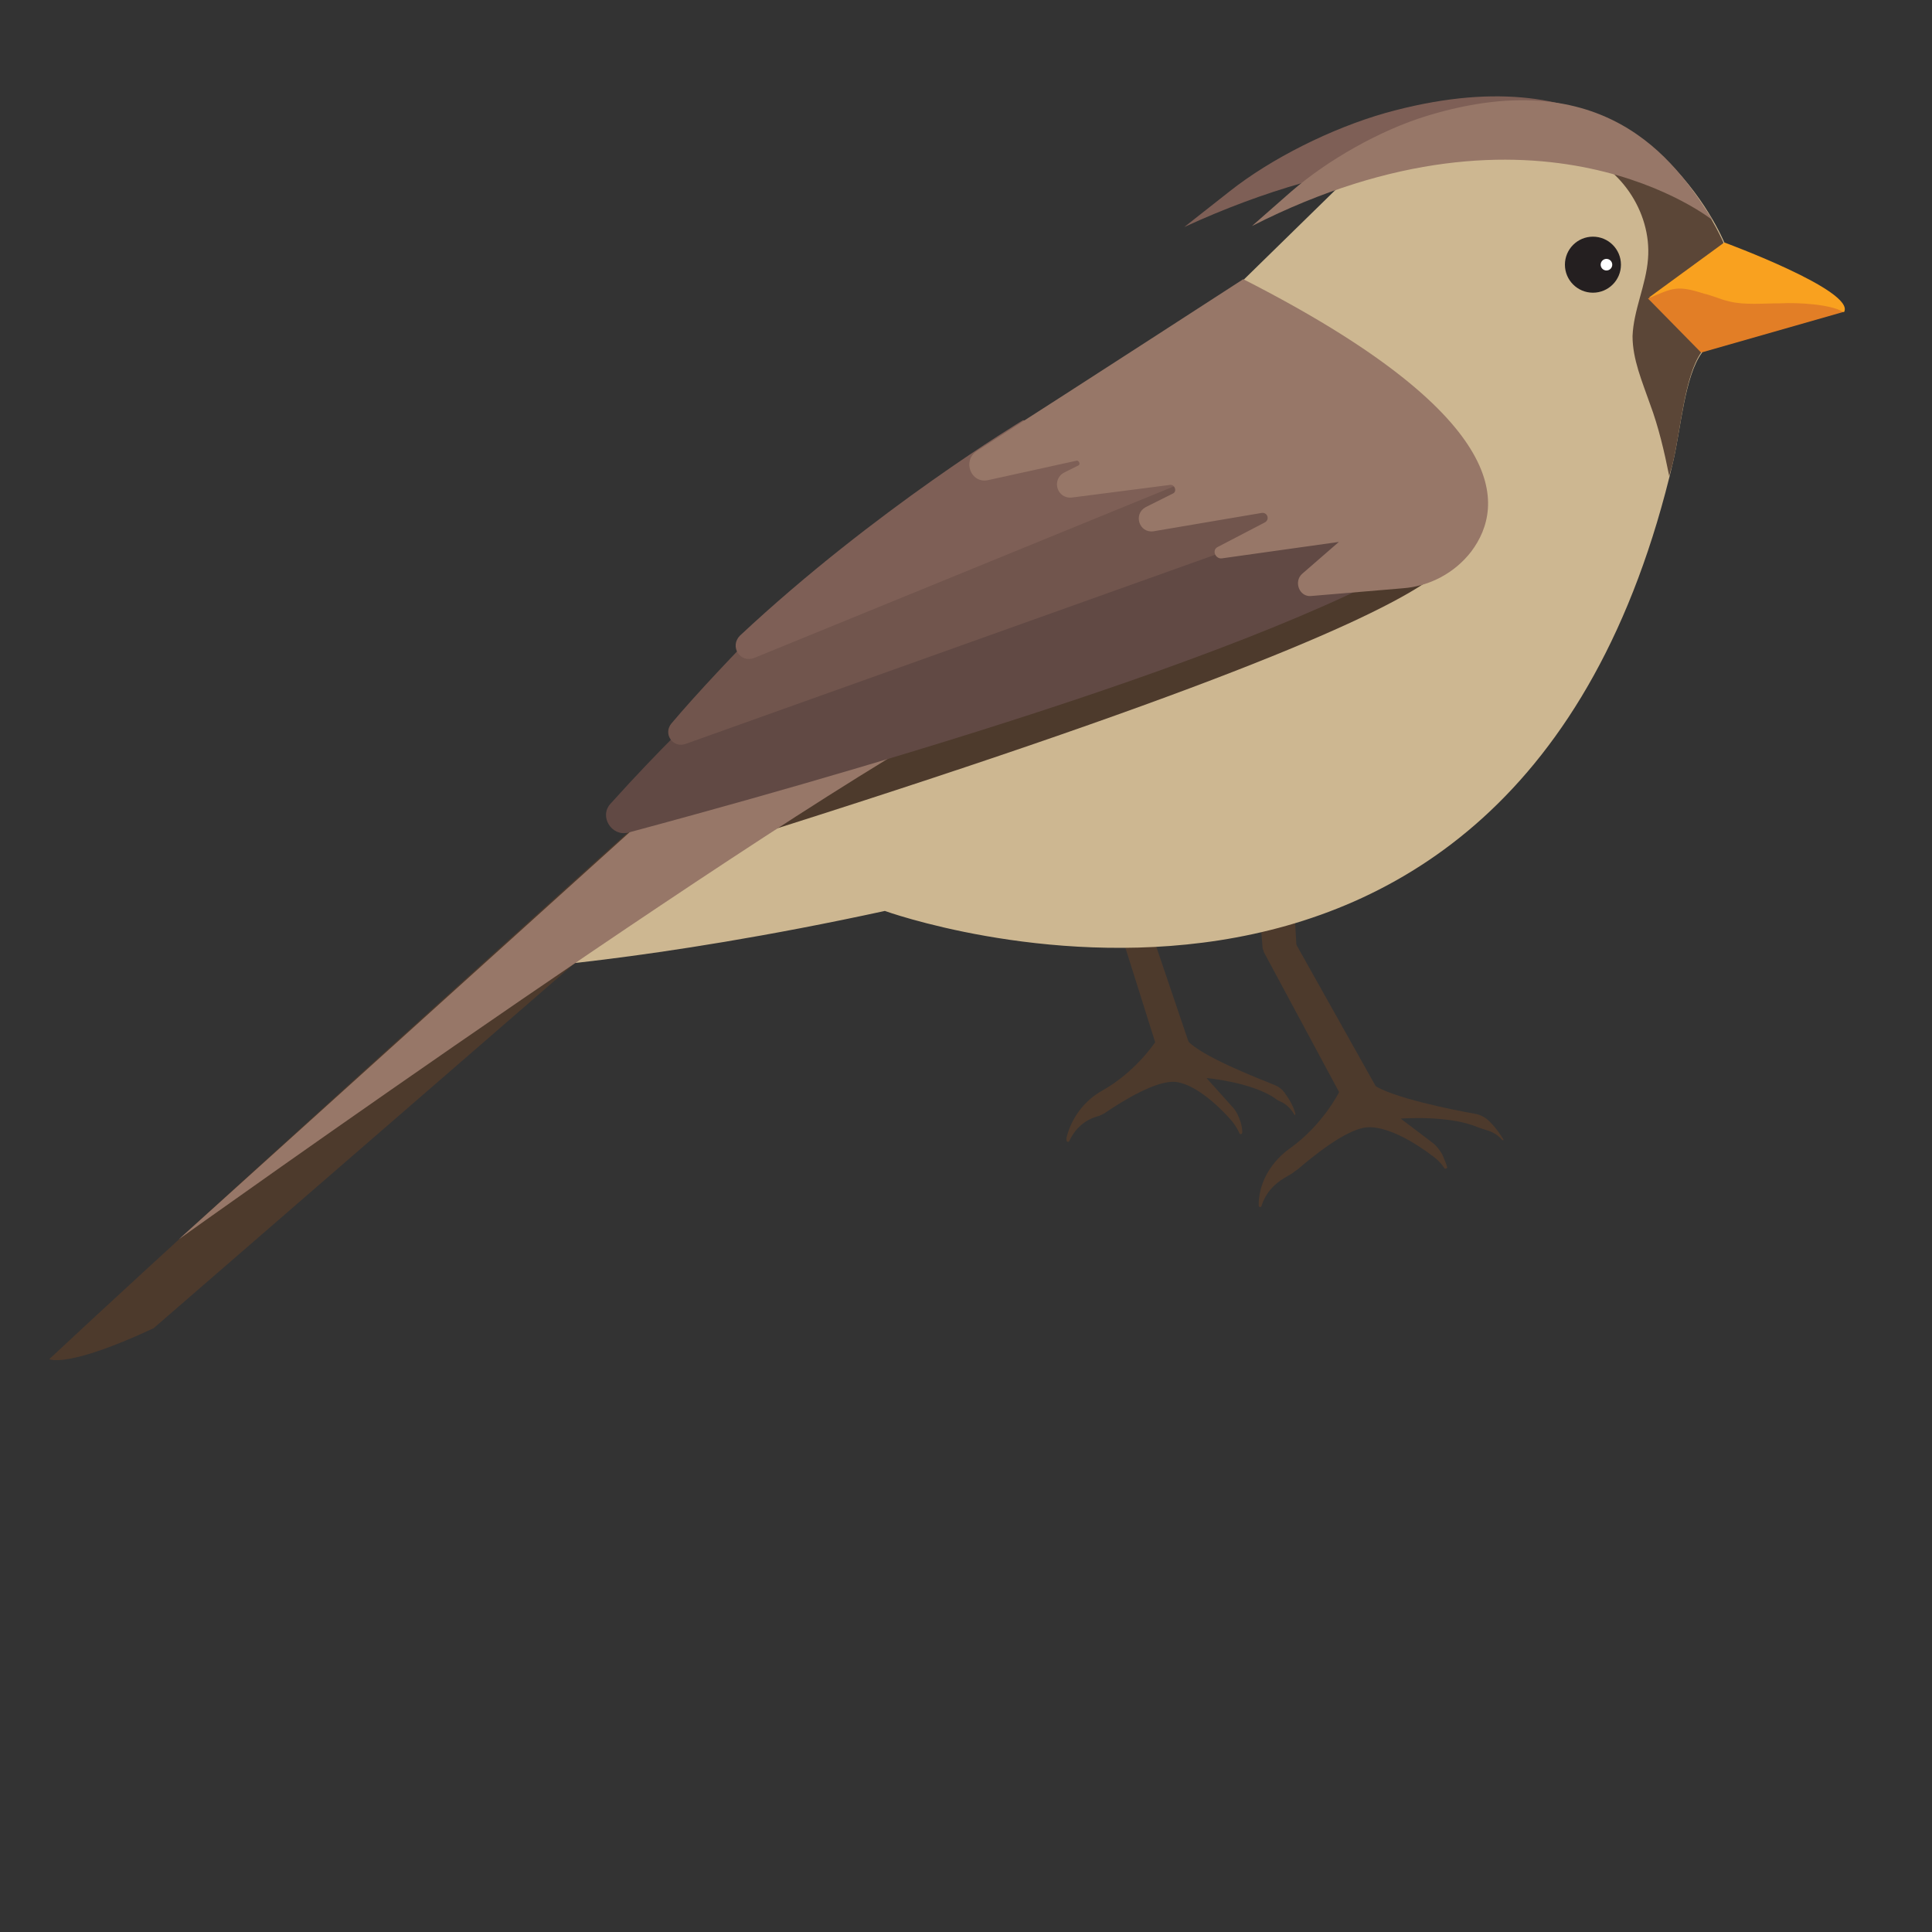 <?xml version="1.0" encoding="utf-8"?>
<!-- Generator: Adobe Illustrator 19.0.0, SVG Export Plug-In . SVG Version: 6.00 Build 0)  -->
<svg version="1.1" id="Layer_1" xmlns="http://www.w3.org/2000/svg" xmlns:xlink="http://www.w3.org/1999/xlink" x="0px" y="0px"
	 width="200px" height="200px" viewBox="0 0 200 200" style="enable-background:new 0 0 200 200;" xml:space="preserve">
<rect x="0" y="0" width="200" height="200" fill="#333333" stroke="none"/>
<style type="text/css">
	.st0{display:none;}
	.st1{display:inline;}
	.st2{fill:#222525;}
	.st3{fill:#E43533;}
	.st4{fill:#FFFFFF;}
	.st5{fill:#241F20;}
	.st6{fill:#F9A11F;}
	.st7{fill:#E27E26;}
	.st8{fill:#981C1F;}
	.st9{fill:#C72527;}
	.st10{fill:#AC2224;}
	.st11{fill:#BB2526;}
	.st12{fill:#CE2929;}
	.st13{fill:#555759;}
	.st14{fill:#CCC25A;}
	.st15{fill:#427183;}
	.st16{fill:#D9DDDB;}
	.st17{fill:#787B7C;}
	.st18{fill:#A59453;}
	.st19{fill:#E0D7E1;}
	.st20{fill:#485E9C;}
	.st21{fill:#324872;}
	.st22{fill:#5873B1;}
	.st23{fill:#9894A4;}
	.st24{fill:#2C2E2D;}
	.st25{fill:#7E5F56;}
	.st26{fill:#4D3A2C;}
	.st27{fill:#CDB791;}
	.st28{fill:#977768;}
	.st29{fill:#614944;}
	.st30{fill:#71554D;}
	.st31{fill:#5B4637;}
</style>
<g id="Layer_1_1_" class="st0">
	<g id="XMLID_23_" class="st1">
		<g id="XMLID_45_">
			<path id="XMLID_21_" class="st2" d="M137,120.5l0.5,6.6c0,0.4,0.3,0.6,0.7,0.6h2.1c0.5,0,0.9-0.4,0.9-0.9l-0.5-7.3L137,120.5z"/>
			<path id="XMLID_20_" class="st2" d="M137.7,127.3l9.6,17.9c0,0,2.6,0.8,3.4-1.6l-9.5-16.9l-2.2-2L137.7,127.3z"/>
			<path id="XMLID_19_" class="st2" d="M161.9,145.6c-0.4-0.4-1-0.7-1.6-0.8c-2.4-0.4-9-1.7-10.9-3.1c-2.3-1.6-3.7,0.9-3.7,0.9
				s-1.8,3.5-5.3,6c-1.9,1.4-3.2,3.5-3.3,5.8c0,0.1,0,0.2,0,0.3c0,0.2,0.3,0.2,0.3,0c0.6-1.9,1.9-2.7,2.7-3.1
				c0.4-0.2,0.8-0.5,1.2-0.8c1.5-1.3,5.1-4.3,7.4-4.4c2.9-0.2,7,3,7,3s0.8,0.6,1.4,1.3c0.1,0.2,0.4,0,0.3-0.2
				c-0.1-0.4-0.3-0.9-0.6-1.3c-0.3-0.5-0.6-0.9-1.1-1.2l-3.4-2.6c0,0,5.2-0.4,8.3,0.9c0.3,0.1,0.6,0.2,0.9,0.3
				c0.4,0.1,1.1,0.4,1.7,1.1c0.1,0.1,0.2,0,0.1-0.1C163.2,147.1,162.7,146.4,161.9,145.6z"/>
		</g>
		<g id="XMLID_41_">
			<path id="XMLID_18_" class="st2" d="M121.4,114.2l-0.5,6.5c0,0.3,0.2,0.7,0.5,0.7l1.8,0.3c0.4,0.1,0.9-0.3,0.9-0.8l0.7-7.2
				L121.4,114.2z"/>
			<path id="XMLID_17_" class="st2" d="M121,121l6,19c0,0,2.2,1.2,3.3-1l-6.1-18l-1.7-2.3L121,121z"/>
			<path id="XMLID_16_" class="st2" d="M140.1,142.6c-0.3-0.5-0.8-0.9-1.3-1.1c-2.1-0.8-7.8-3.1-9.3-4.7c-1.8-2-3.5,0.3-3.5,0.3
				s-2.1,3.2-5.6,5c-1.9,1-3.3,2.9-3.8,5.1c0,0.1,0,0.2,0,0.3c0,0.2,0.2,0.3,0.3,0.1c0.8-1.7,2.1-2.3,2.9-2.6
				c0.4-0.1,0.8-0.3,1.2-0.6c1.5-1,5.2-3.4,7.2-3.1c2.7,0.3,5.8,4,5.8,4s0.6,0.7,1,1.5c0.1,0.2,0.3,0.1,0.3-0.1
				c0-0.4-0.1-0.9-0.3-1.4s-0.5-1-0.8-1.4l-2.7-3c0,0,4.7,0.4,7.3,2.2c0.3,0.2,0.5,0.3,0.8,0.5c0.4,0.2,0.9,0.6,1.3,1.3
				c0,0.1,0.1,0,0.1-0.1C141,144.3,140.7,143.5,140.1,142.6z"/>
		</g>
		<g id="XMLID_24_">
			<path id="XMLID_15_" class="st3" d="M181.5,74.8c0.8-3.5,0.8-7.4,2.7-9.9l2.7-11.4c0,0,5.3-12.6-42.9-28.8l13.8,9l-10.2-2.3
				l11.7,8.3l-8.9-1.9l4,4.3c0,0-54.4,41.1-98.8,87.2c0,0,16.1-0.9,41.3-6.3C97,122.9,164.5,147.3,181.5,74.8z"/>
			<path id="XMLID_14_" class="st2" d="M184.2,64.9l2.7-11.4c0,0,1.5-3.5-4.1-9.1c-0.1,1.7-1.2,3.4-2.7,4.2
				c-2.1,1.1-4.6,0.7-6.9,0.7c-2.4,0-5.1,0.6-6,2.8c-1,2.3,0.7,4.9,2.7,6.3c2,1.5,4.4,2.4,6,4.3c2.1,2.5,2.3,6,1.7,9.2
				c-0.6,3.2-1.9,6.2-2.4,9.4c-0.5,3.4-0.2,6.9,1,10.1c2.1-4.9,4-10.4,5.4-16.6C182.3,71.3,182.4,67.4,184.2,64.9z"/>
			<g id="XMLID_35_">
				<path id="XMLID_13_" class="st4" d="M173.3,57.8c-2,0-3.6-1.6-3.6-3.6s1.6-3.6,3.6-3.6s3.6,1.6,3.6,3.6S175.3,57.8,173.3,57.8z"
					/>
				<circle id="XMLID_12_" class="st5" cx="173.3" cy="54.2" r="2.6"/>
				<circle id="XMLID_11_" class="st4" cx="174.6" cy="54.1" r="0.5"/>
			</g>
			<path id="XMLID_10_" class="st6" d="M177.5,59.1l9.4-7.9c0,0,10.5,7,9.4,10.1h-12.1L177.5,59.1z"/>
			<path id="XMLID_9_" class="st7" d="M183.5,66l12.7-4.7c-1-1.1-2.9-1.4-4.4-1.3c-1.5,0.1-3.1,0.3-4.5-0.2
				c-0.8-0.3-1.4-0.8-2.2-1.2c-2.4-1.3-5.5-1-7.7,0.5L183.5,66z"/>
			<path id="XMLID_8_" class="st2" d="M155.3,86.8c0,0-57.5,24.6-84.2,36.9c-26.7,12.2,43.5-35.8,43.5-35.8L155.3,86.8z"/>
			<path id="XMLID_7_" class="st8" d="M83.3,102.2c0,0-53.5,48-75.8,68.8c0,0,1.9,1,11.2-3.3L108,90.3L83.3,102.2z"/>
			<path id="XMLID_6_" class="st9" d="M21.5,158.2c0,0,68.4-49,88.4-58.5l-4.8-9.3l-21.7,11.9L21.5,158.2z"/>
			<path id="XMLID_5_" class="st8" d="M78.6,102.3c0,0-4.1,3.9-9.7,10c-1.3,1.4,0.1,3.6,1.9,3.1c17.7-4.7,70.1-19.3,87.8-31.3l-2-10
				L82.9,100L78.6,102.3z"/>
			<path id="XMLID_4_" class="st10" d="M91.9,86.4c0,0-11.1,10.9-16.5,17.4c-0.9,1.1,0.2,2.7,1.6,2.2l73.6-26.3l-22.2-5.1L91.9,86.4
				z"/>
			<path id="XMLID_3_" class="st11" d="M113.1,71.3c0,0-15.9,9.6-30.3,23.1c-1.2,1.1,0.1,3,1.5,2.4l54-22L113.1,71.3z"/>
			<path id="XMLID_2_" class="st2" d="M162.5,77.8c0,0-3.8-12.5-23.6-23.7l-2.4,2v5.7L162.5,77.8z"/>
			<path id="XMLID_1_" class="st12" d="M136.6,56.1c0,0-16.8,10.9-28.6,18.4c-1.6,1-0.6,3.5,1.3,3.1l9.4-2.1
				c0.3-0.1,0.5,0.4,0.2,0.5l-1.4,0.7c-1.4,0.7-0.8,2.9,0.8,2.7l10.4-1.3c0.5-0.1,0.8,0.7,0.3,0.9l-2.9,1.5
				c-1.4,0.7-0.7,2.8,0.8,2.5l11.6-2c0.6-0.1,0.9,0.8,0.4,1.1l-4.9,2.6c-0.7,0.4-0.3,1.4,0.4,1.3l12.5-1.8l-4,3.4
				c-1,0.8-0.3,2.4,1,2.3l9.8-0.9c2.9-0.3,5.6-1.6,7.3-3.9C164.8,80.4,165.3,70.8,136.6,56.1z"/>
		</g>
	</g>
</g>
<g id="Layer_2" class="st0">
	<g id="XMLID_50_" class="st1">
		<polygon id="XMLID_48_" class="st13" points="25.4,156 21.1,159.7 27.3,158.6 86.8,115.2 64.7,119 25,153.5 		"/>
		<g id="XMLID_71_">
			<path id="XMLID_47_" class="st13" d="M129.7,117.8l0.5,6.2c0,0.3,0.3,0.6,0.6,0.6h1.9c0.5,0,0.8-0.4,0.8-0.9l-0.4-6.9
				L129.7,117.8z"/>
			<path id="XMLID_46_" class="st13" d="M130.3,124.3l9.1,17c0,0,2.5,0.7,3.2-1.5l-9-16l-2.1-1.9L130.3,124.3z"/>
			<path id="XMLID_44_" class="st13" d="M153.2,141.6c-0.4-0.4-0.9-0.7-1.5-0.8c-2.2-0.4-8.5-1.6-10.3-2.9c-2.1-1.5-3.5,0.8-3.5,0.8
				s-1.7,3.3-5,5.7c-1.8,1.3-3,3.3-3.1,5.5c0,0.1,0,0.2,0,0.2c0,0.2,0.3,0.2,0.3,0c0.5-1.8,1.8-2.6,2.6-2.9c0.4-0.2,0.8-0.5,1.1-0.8
				c1.4-1.2,4.8-4,7-4.2c2.8-0.2,6.6,2.8,6.6,2.8s0.7,0.5,1.3,1.3c0.1,0.2,0.4,0,0.3-0.1c-0.1-0.4-0.3-0.8-0.5-1.3
				c-0.3-0.4-0.6-0.8-1-1.1l-3.2-2.4c0,0,4.9-0.4,7.9,0.9c0.3,0.1,0.6,0.2,0.9,0.3c0.4,0.1,1,0.4,1.6,1c0.1,0.1,0.2,0,0.1-0.1
				C154.4,143,154,142.4,153.2,141.6z"/>
		</g>
		<g id="XMLID_67_">
			<path id="XMLID_43_" class="st13" d="M114.9,111.9l-0.5,6.1c0,0.3,0.2,0.6,0.5,0.7l1.7,0.3c0.4,0.1,0.8-0.3,0.9-0.7l0.6-6.8
				L114.9,111.9z"/>
			<path id="XMLID_42_" class="st13" d="M114.5,118.3l5.7,18c0,0,2.1,1.1,3.1-1l-5.7-17.1L116,116L114.5,118.3z"/>
			<path id="XMLID_40_" class="st13" d="M132.6,138.8c-0.3-0.5-0.7-0.8-1.2-1c-1.9-0.7-7.4-2.9-8.8-4.5c-1.7-1.9-3.3,0.2-3.3,0.2
				s-2,3-5.3,4.8c-1.8,1-3.2,2.7-3.6,4.8c0,0.1,0,0.2,0,0.2c0,0.2,0.2,0.3,0.3,0.1c0.7-1.6,2-2.2,2.7-2.4c0.4-0.1,0.8-0.3,1.1-0.6
				c1.4-1,4.9-3.2,6.9-3c2.5,0.3,5.5,3.8,5.5,3.8s0.6,0.6,1,1.4c0.1,0.2,0.3,0.1,0.3-0.1c0-0.4-0.1-0.8-0.3-1.3s-0.4-0.9-0.8-1.3
				l-2.5-2.9c0,0,4.5,0.4,6.9,2.1c0.2,0.2,0.5,0.3,0.7,0.4c0.4,0.2,0.9,0.6,1.3,1.2c0,0.1,0.1,0,0.1-0.1
				C133.4,140.4,133.1,139.7,132.6,138.8z"/>
		</g>
		<path id="XMLID_39_" class="st14" d="M176.7,54.2l0.3-1.8c0,0-8.2-19.9-28.3-12.4c-4.3,1.6-8.1,4.1-11.4,7.3l-9,8.8l0.9,1
			c-18.7,15.1-49.4,41-76.3,69c0,0,15.2-0.8,39.1-6c0,0,63.8,23.1,79.9-45.5c0.8-3.3,0.8-7,2.5-9.4l2-8.3l0,0l0,0l0.6-2.5
			L176.7,54.2z"/>
		<path id="XMLID_38_" class="st15" d="M147.2,82.7c0,0,22.3,1.6-74.8,31.9l30.9-19.8l34-14.4L147.2,82.7z"/>
		<path id="XMLID_37_" class="st15" d="M174.3,65.3l2-8.3l0,0l0.6-2.5l-0.2-0.2l0.3-1.8c0,0-8.2-19.9-28.3-12.4
			c-4.3,1.6-8.1,4.1-11.4,7.3l-5,4.8c2.2,2.9,5.7,4.9,9.2,6.1c4.4,1.5,9.1,2.2,13.5,3.7s8.7,4.3,10.6,8.5c1,2.2,1.2,4.6,1.8,6.9
			c0.4,1.8,1.1,3.6,2.3,5c0.8-2.4,1.5-5,2.1-7.8C172.5,71.3,172.6,67.6,174.3,65.3z"/>
		<path id="XMLID_36_" class="st15" d="M29.6,146.2c0,0-1.3-0.3-22.4,19.4c0,0,1.8,1,10.6-3.2l84.5-73.2L29.6,146.2z"/>
		<path id="XMLID_34_" class="st16" d="M20.7,153.3c0,0,64.3-46.1,83.2-55.1l-4.5-8.8l-20.6,11.2L20.7,153.3z"/>
		<path id="XMLID_33_" class="st13" d="M73.3,99.9c0,0-3.9,3.7-9.2,9.5c-1.2,1.3,0.1,3.4,1.8,2.9c16.8-4.5,66.3-18.2,83.1-29.6
			l-1.9-9.5L77.4,97.7L73.3,99.9z"/>
		<path id="XMLID_32_" class="st17" d="M85.9,84.8c0,0-10.5,10.3-15.6,16.5c-0.9,1,0.2,2.6,1.5,2.1l69.6-24.9l-21-4.8L85.9,84.8z"/>
		<path id="XMLID_31_" class="st16" d="M105.9,70.5c0,0-15,9-28.7,21.9c-1.1,1,0,2.9,1.5,2.3l51-20.8L105.9,70.5z"/>
		<path id="XMLID_30_" class="st16" d="M175.5,60.4l-4.2-1.7c0,0-8.1,3-13.7-2.2c-5.5-5.2-16.1,1.9-16.1,1.9s19.3,11.4,16.8,20.1
			c-2.5,8.5,8.2,10.9,8.2,10.9l0.7-0.1c1.8-4.3,3.4-9.2,4.6-14.6c0.8-3.3,0.8-7,2.5-9.4L175.5,60.4L175.5,60.4z"/>
		<path id="XMLID_29_" class="st18" d="M128.2,56.2c0,0-15.9,10.3-27,17.4c-1.5,1-0.5,3.3,1.2,2.9l8.9-2c0.3-0.1,0.5,0.4,0.2,0.5
			l-1.3,0.7c-1.4,0.7-0.7,2.7,0.8,2.5l9.9-1.2c0.5-0.1,0.7,0.6,0.3,0.9l-2.8,1.4c-1.3,0.7-0.7,2.7,0.8,2.4l11-1.9
			c0.6-0.1,0.9,0.7,0.3,1l-4.7,2.5c-0.6,0.3-0.3,1.3,0.4,1.2l11.8-1.7l-3.7,3.2c-0.9,0.8-0.3,2.3,0.9,2.2l9.3-0.8
			c2.7-0.2,5.3-1.5,6.9-3.7C154.8,79.1,155.3,70,128.2,56.2z"/>
		<path id="XMLID_28_" class="st13" d="M193.5,60.5c0,0-10.2,3.8-19.2,4.7c0,0-2.2-5.1-3.1-6.5l7.9-1.8L193.5,60.5z"/>
		<path id="XMLID_27_" class="st17" d="M177,52.4c0,0,9.4,4.2,17,8.1c0,0-10.5-0.2-22.8-1.8C171.2,58.7,175.3,54.8,177,52.4z"/>
		<g id="XMLID_51_">
			<path id="XMLID_26_" class="st4" d="M165.2,57.2c-1.9,0-3.4-1.5-3.4-3.4s1.5-3.4,3.4-3.4s3.4,1.5,3.4,3.4
				C168.7,55.7,167.1,57.2,165.2,57.2z"/>
			<circle id="XMLID_25_" class="st5" cx="165.2" cy="53.8" r="2.5"/>
			<circle id="XMLID_22_" class="st4" cx="166.4" cy="53.7" r="0.5"/>
		</g>
	</g>
</g>
<g id="Layer_3" class="st0">
	<g id="XMLID_75_" class="st1">
		<polygon id="XMLID_73_" class="st2" points="29.1,152.7 25.1,156.2 31,155.1 78,117.1 67,117.1 28.8,150.3 		"/>
		<g id="XMLID_95_">
			<path id="XMLID_72_" class="st2" d="M129.5,116l0.5,6c0,0.3,0.3,0.6,0.6,0.6h1.9c0.4,0,0.8-0.4,0.8-0.8l-0.4-6.6L129.5,116z"/>
			<path id="XMLID_70_" class="st2" d="M130.1,122.2l8.7,16.3c0,0,2.4,0.7,3.1-1.5l-8.7-15.4l-2-1.8L130.1,122.2z"/>
			<path id="XMLID_69_" class="st2" d="M152.2,138.8c-0.4-0.4-0.9-0.7-1.4-0.8c-2.1-0.4-8.2-1.6-9.9-2.8c-2.1-1.5-3.4,0.8-3.4,0.8
				s-1.6,3.2-4.8,5.5c-1.7,1.2-2.9,3.1-3,5.3c0,0.1,0,0.2,0,0.2c0,0.2,0.2,0.2,0.3,0c0.5-1.7,1.8-2.5,2.5-2.8
				c0.4-0.2,0.8-0.4,1.1-0.7c1.3-1.2,4.6-3.9,6.7-4c2.7-0.2,6.3,2.7,6.3,2.7s0.7,0.5,1.2,1.2c0.1,0.1,0.3,0,0.3-0.1
				c-0.1-0.4-0.3-0.8-0.5-1.2s-0.6-0.8-1-1.1l-3.1-2.3c0,0,4.7-0.4,7.6,0.8c0.3,0.1,0.6,0.2,0.8,0.3c0.4,0.1,1,0.4,1.5,1
				c0.1,0.1,0.1,0,0.1-0.1C153.3,140.2,152.9,139.6,152.2,138.8z"/>
		</g>
		<g id="XMLID_91_">
			<path id="XMLID_68_" class="st2" d="M115.3,110.2l-0.5,5.9c0,0.3,0.2,0.6,0.5,0.6l1.7,0.3c0.4,0.1,0.8-0.2,0.8-0.7l0.6-6.5
				L115.3,110.2z"/>
			<path id="XMLID_66_" class="st2" d="M114.9,116.4l5.4,17.3c0,0,2,1.1,3-0.9l-5.5-16.4l-1.6-2.1L114.9,116.4z"/>
			<path id="XMLID_65_" class="st2" d="M132.3,136.1c-0.3-0.4-0.7-0.8-1.2-1c-1.9-0.7-7.1-2.8-8.5-4.3c-1.6-1.8-3.2,0.2-3.2,0.2
				s-1.9,2.9-5.1,4.6c-1.7,0.9-3,2.6-3.5,4.7c0,0.1,0,0.2,0,0.2c0,0.2,0.2,0.2,0.3,0.1c0.7-1.6,2-2.1,2.6-2.3
				c0.4-0.1,0.7-0.3,1.1-0.5c1.4-0.9,4.7-3.1,6.6-2.9c2.4,0.2,5.3,3.6,5.3,3.6s0.6,0.6,0.9,1.4c0.1,0.2,0.3,0.1,0.3-0.1
				c0-0.4-0.1-0.8-0.3-1.3c-0.2-0.5-0.4-0.9-0.7-1.2l-2.4-2.8c0,0,4.3,0.4,6.7,2c0.2,0.2,0.5,0.3,0.7,0.4c0.3,0.2,0.8,0.5,1.2,1.2
				c0,0.1,0.1,0,0.1-0.1C133.1,137.7,132.8,137,132.3,136.1z"/>
		</g>
		<path id="XMLID_64_" class="st19" d="M174.7,54.8L175,53c0,0-7.8-19.1-27.3-11.9c-4.1,1.5-7.8,4-11,7l-8.7,8.4l0.8,1
			C111,72.1,81.4,97.1,55.5,123.9c0,0,14.6-0.8,37.6-5.7c0,0,61.4,22.2,76.9-43.8c0.8-3.2,0.8-6.8,2.4-9l1.9-8l0,0l0,0l0.6-2.4
			L174.7,54.8z"/>
		<path id="XMLID_63_" class="st2" d="M146.4,82.1c0,0,21.5,1.6-71.9,30.7l29.7-19l32.7-13.9L146.4,82.1z"/>
		<path id="XMLID_62_" class="st20" d="M172.4,65.4l1.9-8l0,0l0.6-2.4l-0.2-0.2L175,53c0,0-7.8-19.1-27.3-11.9c-4.1,1.5-7.8,4-11,7
			l-4.8,4.6c2.1,2.8,5.5,4.7,8.9,5.9c4.2,1.5,8.7,2.1,13,3.6c4.2,1.5,8.4,4.1,10.2,8.2c0.9,2.1,1.2,4.4,1.7,6.6
			c0.4,1.7,1.1,3.5,2.2,4.8c0.8-2.4,1.4-4.8,2.1-7.5C170.8,71.2,170.8,67.6,172.4,65.4z"/>
		<g id="XMLID_84_">
			<path id="XMLID_61_" class="st4" d="M163.1,58.9c-1.8,0-3.3-1.5-3.3-3.3s1.5-3.3,3.3-3.3s3.3,1.5,3.3,3.3S165,58.9,163.1,58.9z"
				/>
			<circle id="XMLID_60_" class="st5" cx="163.1" cy="55.6" r="2.4"/>
			<circle id="XMLID_59_" class="st4" cx="164.3" cy="55.6" r="0.5"/>
		</g>
		<path id="XMLID_58_" class="st21" d="M80.6,99.3c0,0-48.7,43.7-69,62.7c0,0,1.7,0.9,10.2-3l81.3-70.4L80.6,99.3z"/>
		<path id="XMLID_57_" class="st20" d="M24.3,150.3c0,0,62.3-44.6,80.5-53.3l-4.4-8.5L80.6,99.3L24.3,150.3z"/>
		<path id="XMLID_56_" class="st22" d="M75.2,98.7c0,0-3.8,3.5-8.8,9.1c-1.1,1.3,0.1,3.2,1.7,2.8c16.1-4.3,63.8-17.6,79.9-28.5
			l-1.8-9.1l-67,23.6L75.2,98.7z"/>
		<path id="XMLID_55_" class="st20" d="M87.4,84.2c0,0-10.1,9.9-15,15.8c-0.8,1,0.2,2.5,1.4,2l67-23.9l-20.2-4.6L87.4,84.2z"/>
		<path id="XMLID_54_" class="st21" d="M106.6,70.4c0,0-14.5,8.7-27.6,21c-1.1,1,0,2.7,1.4,2.2l49.1-20L106.6,70.4z"/>
		<path id="XMLID_53_" class="st2" d="M198.3,62.1c0,0-14.8,3.1-26.4,4.2c0,0-1.3-4.6-2.4-6.2l10.3-2.1L198.3,62.1z"/>
		<path id="XMLID_52_" class="st23" d="M128.1,56.6c0,0-15.3,9.9-26,16.7c-1.5,0.9-0.5,3.2,1.2,2.8l8.6-1.9c0.3-0.1,0.4,0.4,0.2,0.5
			l-1.3,0.6c-1.3,0.6-0.7,2.6,0.7,2.4l9.5-1.2c0.5-0.1,0.7,0.6,0.3,0.8l-2.6,1.3c-1.3,0.6-0.6,2.6,0.8,2.3l10.6-1.8
			c0.6-0.1,0.8,0.7,0.3,1l-4.5,2.4c-0.6,0.3-0.3,1.3,0.4,1.2l11.4-1.6l-3.6,3.1c-0.9,0.8-0.3,2.2,0.9,2.1l8.9-0.8
			c2.6-0.2,5.1-1.5,6.7-3.6C153.7,78.7,154.2,70,128.1,56.6z"/>
		<path id="XMLID_49_" class="st24" d="M175,53c0,0,14.1,4.7,24,9.1c0,0-13.6-0.2-29.5-2C169.5,60.1,172.9,55.7,175,53z"/>
	</g>
</g>
<g id="Layer_4">
	<g id="XMLID_76_">
		<g id="XMLID_77_">
			<path id="XMLID_104_" class="st25" d="M177.3,22.8c-3.7-5.2-11.7-17.3-33.9-11.1c-5.6,1.6-11.8,4.7-16.1,8.1l-4.7,3.7
				C156.7,7.8,177.3,22.8,177.3,22.8z"/>
			<g id="XMLID_100_">
				<path id="XMLID_103_" class="st26" d="M130.2,91.8l0.5,6.3c0,0.3,0.3,0.6,0.7,0.6h2c0.5,0,0.9-0.4,0.8-0.9l-0.4-7.1L130.2,91.8z
					"/>
				<path id="XMLID_102_" class="st26" d="M130.8,98.5l9.3,17.3c0,0,2.5,0.8,3.3-1.6l-9.2-16.4l-2.2-2L130.8,98.5z"/>
				<path id="XMLID_101_" class="st26" d="M154.2,116.1c-0.4-0.4-0.9-0.7-1.5-0.8c-2.3-0.4-8.7-1.7-10.5-3c-2.2-1.6-3.6,0.8-3.6,0.8
					s-1.7,3.4-5.1,5.8c-1.8,1.3-3.1,3.3-3.2,5.6c0,0.1,0,0.2,0,0.3c0,0.2,0.3,0.2,0.3,0c0.6-1.8,1.9-2.6,2.6-3
					c0.4-0.2,0.8-0.5,1.2-0.8c1.4-1.2,4.9-4.1,7.1-4.3c2.8-0.2,6.7,2.9,6.7,2.9s0.8,0.5,1.3,1.3c0.1,0.2,0.4,0,0.3-0.1
					c-0.1-0.4-0.3-0.8-0.5-1.3c-0.3-0.5-0.6-0.9-1-1.2l-3.3-2.5c0,0,5-0.4,8,0.9c0.3,0.1,0.6,0.2,0.9,0.3c0.4,0.1,1.1,0.4,1.6,1
					c0.1,0.1,0.2,0,0.1-0.1C155.4,117.6,155,116.9,154.2,116.1z"/>
			</g>
			<g id="XMLID_96_">
				<path id="XMLID_99_" class="st26" d="M115.1,85.8l-0.5,6.3c0,0.3,0.2,0.6,0.5,0.7l1.8,0.3c0.4,0.1,0.8-0.3,0.9-0.7l0.6-6.9
					L115.1,85.8z"/>
				<path id="XMLID_98_" class="st26" d="M114.7,92.4l5.8,18.4c0,0,2.1,1.1,3.2-1l-5.9-17.4l-1.7-2.2L114.7,92.4z"/>
				<path id="XMLID_97_" class="st26" d="M133.1,113.3c-0.3-0.5-0.7-0.8-1.2-1c-2-0.8-7.6-3-9-4.6c-1.7-1.9-3.4,0.3-3.4,0.3
					s-2,3-5.4,4.9c-1.8,1-3.2,2.8-3.7,4.9c0,0.1,0,0.2,0,0.2c0,0.2,0.2,0.3,0.3,0.1c0.8-1.7,2.1-2.3,2.8-2.5
					c0.4-0.1,0.8-0.3,1.2-0.6c1.5-1,5-3.2,7-3c2.6,0.3,5.6,3.8,5.6,3.8s0.6,0.6,1,1.5c0.1,0.2,0.3,0.1,0.3-0.1
					c0-0.4-0.1-0.9-0.3-1.4s-0.4-0.9-0.8-1.3l-2.6-2.9c0,0,4.6,0.4,7.1,2.1c0.2,0.2,0.5,0.3,0.7,0.4c0.4,0.2,0.9,0.6,1.3,1.3
					c0,0.1,0.1,0,0.1-0.1C134,114.9,133.7,114.1,133.1,113.3z"/>
			</g>
			<path id="XMLID_94_" class="st27" d="M178.2,26.9l0.3-1.8c0,0-8.3-20.3-29-12.6c-4.4,1.6-8.3,4.2-11.6,7.5l-9.2,9l0.9,1
				c-19.1,15.4-50.5,41.9-77.9,70.4c0,0,15.5-0.8,39.9-6.1c0,0,65.2,23.6,81.6-46.5c0.8-3.4,1.2-8.9,3-11.3l1.6-6.8l0,0l0,0l0.6-2.6
				L178.2,26.9z"/>
			<path id="XMLID_93_" class="st26" d="M148.1,55.9c0,0,22.8,1.7-76.4,32.6l31.5-20.2l34.7-14.7L148.1,55.9z"/>
			<circle id="XMLID_92_" class="st5" cx="164.9" cy="27.4" r="2.9"/>
			<circle id="XMLID_90_" class="st4" cx="166.3" cy="27.4" r="0.6"/>
			<path id="XMLID_89_" class="st26" d="M78.3,74.2c0,0-51.7,46.4-73.2,66.5c0,0,1.8,1,10.8-3.2l86.3-74.8L78.3,74.2z"/>
			<path id="XMLID_88_" class="st28" d="M18.5,128.3c0,0,66.1-47.3,85.4-56.5l-4.6-9l-21,11.5L18.5,128.3z"/>
			<path id="XMLID_87_" class="st29" d="M72.6,73.5c0,0-4,3.7-9.4,9.7c-1.2,1.3,0.1,3.4,1.8,3c17.1-4.6,67.7-18.6,84.8-30.2l-2-9.7
				L76.7,71.4L72.6,73.5z"/>
			<path id="XMLID_86_" class="st30" d="M85.5,58.1c0,0-10.7,10.5-16,16.8C68.6,76,69.7,77.5,71,77l71.1-25.4l-21.4-4.9L85.5,58.1z"
				/>
			<path id="XMLID_85_" class="st25" d="M105.9,43.5c0,0-15.3,9.2-29.3,22.3c-1.1,1.1,0,2.9,1.5,2.3l52.1-21.3L105.9,43.5z"/>
			<path id="XMLID_83_" class="st28" d="M128.7,28.9c0,0-16.2,10.5-27.6,17.8c-1.5,1-0.6,3.4,1.2,3l9.1-2c0.3-0.1,0.5,0.4,0.2,0.5
				l-1.4,0.7c-1.4,0.7-0.8,2.8,0.8,2.6l10.1-1.3c0.5-0.1,0.8,0.7,0.3,0.9l-2.8,1.4c-1.3,0.7-0.7,2.7,0.8,2.5l11.2-1.9
				c0.6-0.1,0.9,0.7,0.3,1l-4.8,2.5c-0.7,0.3-0.3,1.3,0.4,1.2l12.1-1.7l-3.8,3.3c-0.9,0.8-0.3,2.4,0.9,2.3l9.5-0.8
				c2.8-0.2,5.4-1.6,7.1-3.8C155.9,52.3,156.4,43,128.7,28.9z"/>
			<path id="XMLID_82_" class="st31" d="M176.1,36.5l1.6-6.8l0,0l0.6-2.6l-0.2-0.2l0.3-1.8c0,0-3.9-9.4-12.8-13
				c-0.7,1-1.3,2.1-1.9,3.2l-0.9,0.3c4.8,1.3,8.2,6.3,7.8,11.2c-0.2,2.7-1.5,5.3-1.6,8c0,2.4,1,4.7,1.8,7c0.9,2.4,1.5,5,2,7.5
				c0.1-0.5,0.3-1,0.4-1.5C174,44.4,174.4,38.9,176.1,36.5z"/>
			<path id="XMLID_81_" class="st6" d="M170.7,30.8l7.8-5.7c0,0,13.6,5,12.4,7.2h-15.6L170.7,30.8z"/>
			<path id="XMLID_80_" class="st7" d="M176.1,36.5l14.7-4.2c-1.2-0.8-4.7-1-6.5-0.9c-1.8,0-3.7,0.2-5.3-0.2
				c-0.9-0.2-1.7-0.6-2.6-0.8c-2.8-0.9-3.2-0.6-5.8,0.5L176.1,36.5z"/>
			<path id="XMLID_79_" class="st28" d="M128.7,23.5L128.7,23.5L128.7,23.5z"/>
			<path id="XMLID_78_" class="st28" d="M177.3,22.8c-3.2-5-10.3-16.7-29.6-10.8c-4.9,1.5-10.3,4.6-14,7.8l-4.1,3.6
				C159.3,8.3,177.3,22.8,177.3,22.8z"/>
		</g>
	</g>
</g>
</svg>
